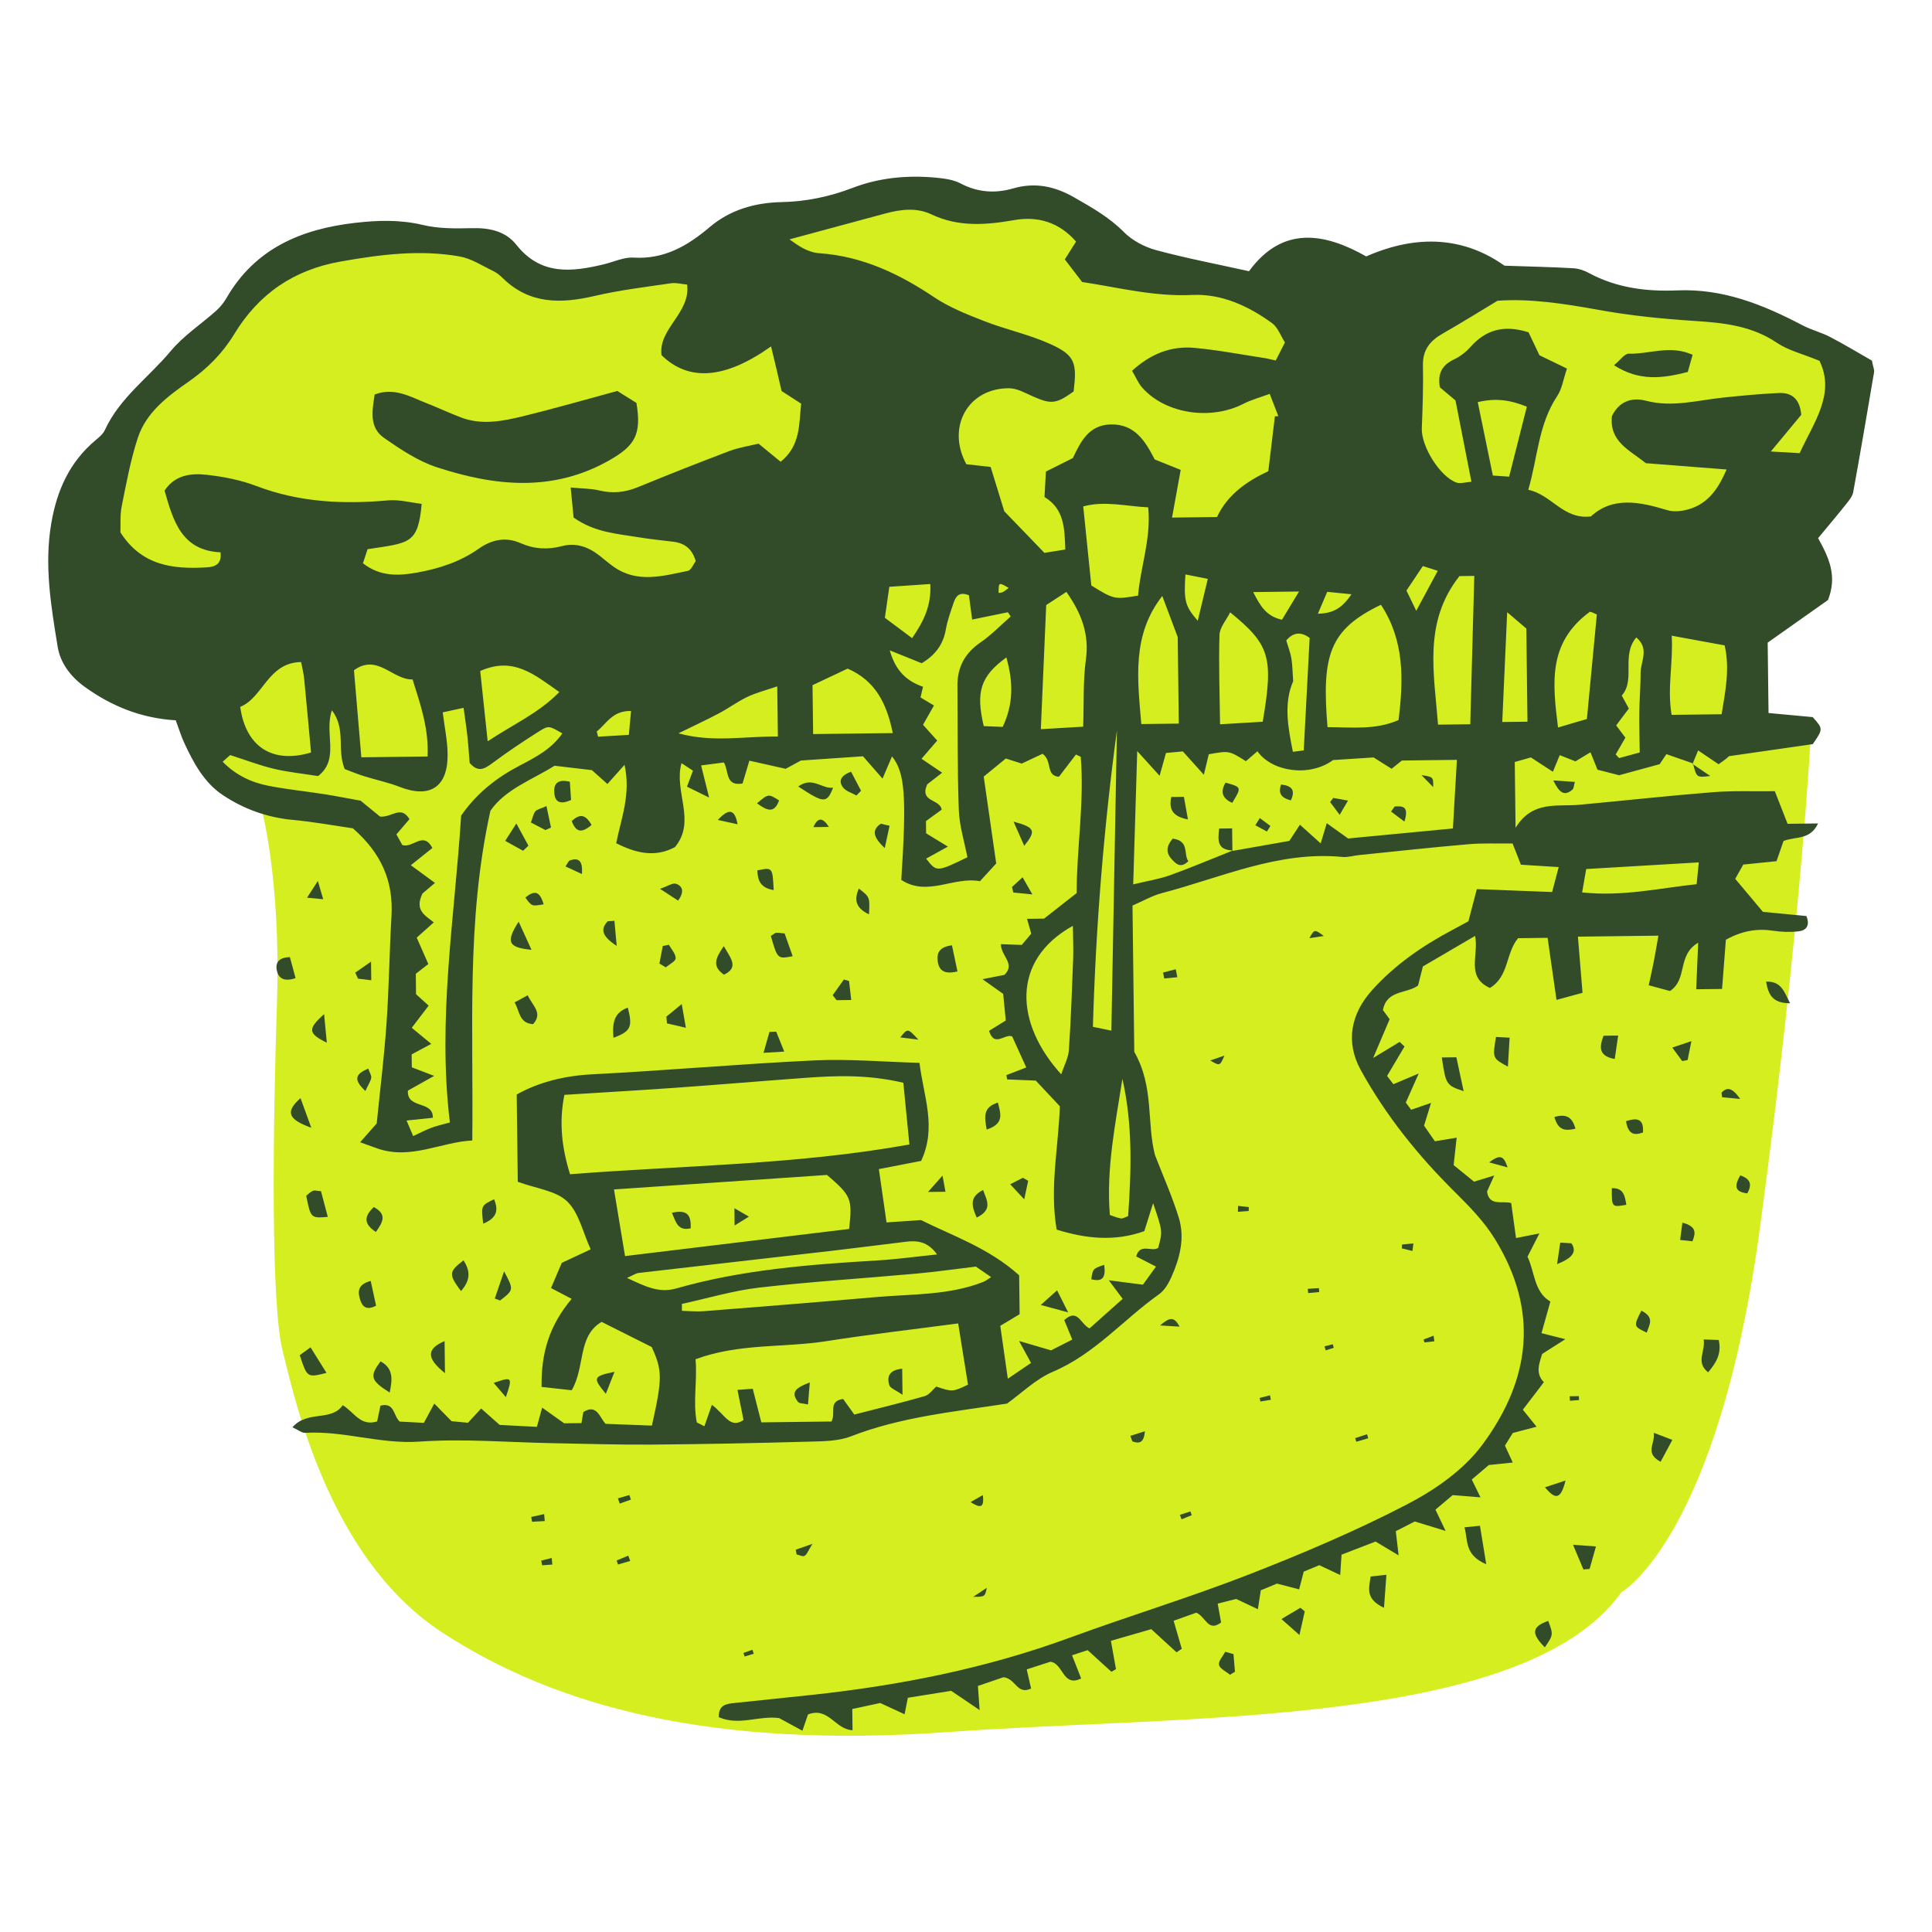 <svg version="1.1" id="svg" xmlns="http://www.w3.org/2000/svg" xmlns:xlink="http://www.w3.org/1999/xlink" x="0px" y="0px"
	 width="200px" height="200px" viewBox="0 0 200 200" enable-background="new 0 0 200 200" xml:space="preserve">
<path fill-rule="evenodd" clip-rule="evenodd" fill="#d5ee20" class="fill" d="M19.133,37.828C15.525,43.287,7.001,50.709,8.287,58.984
	c1.284,8.274,5.02,11.043,8.739,12.478c3.718,1.436,3.931,6.615,5.591,9.26c1.661,2.645,4.324,2.464,4.324,2.464
	s2.162,7.377,1.732,20.559c-0.432,13.183-0.654,31.248,0.59,36.119c1.243,4.87,4.703,21.41,16.492,29.114
	c11.791,7.702,27.983,12.094,52.539,10.313c24.557-1.78,59.515-0.431,69.559-14.472c0,0,9.999-5.599,14.343-37.781
	c4.346-32.181,5.293-51.588,5.293-51.588l-6.221-0.221l-0.569-10.209l5.571-4.509c0,0,5.389-19.463,5.063-21.827
	c-0.325-2.365-15.059-8.551-34.61-9.2c-19.552-0.65-38.477,1.506-41.923-1.857c-3.445-3.363-4.974-7.193-18.004-7.33
	c-13.031-0.138-23.033,5.314-23.033,5.314s-15.479,5.371-18.166,3.627c-2.686-1.743-12.654-5.768-20.626-3.744
	C27.001,27.516,21.895,33.647,19.133,37.828z"/>
<path class="stroke" fill="#324c2a"  fill-rule="evenodd" clip-rule="evenodd" d="M175.259,79.029c-0.869-0.304-1.738-0.607-2.754-0.96
	c-0.169,0.252-0.419,0.624-0.698,1.039c-1.364,0.373-2.766,0.754-4.197,1.144c-0.698-0.179-1.4-0.358-2.237-0.574
	c-0.204-0.502-0.435-1.069-0.729-1.801c-0.539,0.323-0.995,0.599-1.554,0.937c-0.446-0.176-0.96-0.377-1.626-0.64
	c-0.193,0.469-0.383,0.926-0.709,1.719c-0.802-0.521-1.485-0.969-2.279-1.485c-0.434,0.123-0.955,0.271-1.668,0.474
	c0.025,2.13,0.051,4.195,0.083,6.814c1.745-2.855,4.302-2.172,6.618-2.387c4.604-0.428,9.199-0.935,13.807-1.301
	c2.077-0.167,4.177-0.075,6.413-0.103c0.495,1.264,0.889,2.268,1.321,3.376c0.938-0.012,1.911-0.023,3.156-0.039
	c-0.828,1.767-2.345,1.316-3.581,1.822c-0.194,0.565-0.425,1.232-0.719,2.085c-1.082,0.111-2.187,0.222-3.444,0.35
	c-0.274,0.49-0.574,1.023-0.83,1.479c0.9,1.073,1.69,2.016,2.866,3.417c1.14,0.109,2.868,0.275,4.498,0.432
	c0.424,1.051-0.087,1.498-0.776,1.58c-0.872,0.105-1.785,0.075-2.656-0.057c-1.67-0.252-3.215,0.001-4.902,0.93
	c-0.122,1.552-0.252,3.224-0.396,5.096c-0.857,0.01-1.674,0.02-2.676,0.032c0.068-1.604,0.129-3.031,0.205-4.821
	c-2.217,1.301-1.059,3.77-2.918,5.003c-0.541-0.146-1.279-0.346-2.2-0.595c0.206-0.961,0.381-1.732,0.531-2.507
	c0.149-0.761,0.274-1.526,0.469-2.628c-2.942,0.036-5.566,0.068-8.331,0.102c0.16,1.954,0.309,3.77,0.476,5.813
	c-0.935,0.256-1.733,0.474-2.693,0.735c-0.327-2.277-0.619-4.306-0.923-6.426c-1.279,0.016-2.216,0.027-3.055,0.037
	c-1.307,1.574-0.925,3.947-2.916,5.153c-2.524-1.152-1.122-3.376-1.536-5.388c-1.878,1.1-3.656,2.141-5.403,3.162
	c-0.191,0.753-0.342,1.351-0.5,1.975c-1.186,0.87-3.248,0.437-3.635,2.542c0.159,0.218,0.378,0.512,0.695,0.943
	c-0.479,1.125-0.987,2.319-1.709,4.013c1.273-0.771,2.009-1.217,2.744-1.663c0.167,0.158,0.336,0.316,0.503,0.475
	c-0.581,0.979-1.163,1.962-1.804,3.046c0.205,0.27,0.436,0.572,0.652,0.859c0.777-0.329,1.461-0.617,2.623-1.11
	c-0.592,1.335-0.966,2.176-1.335,3.008c0.173,0.234,0.314,0.424,0.552,0.747c0.549-0.19,1.125-0.389,2.06-0.71
	c-0.279,0.907-0.473,1.533-0.725,2.354c0.313,0.454,0.718,1.035,1.124,1.618c0.722-0.119,1.332-0.221,2.25-0.371
	c-0.103,0.941-0.184,1.678-0.311,2.839c0.54,0.438,1.291,1.046,2.113,1.712c0.543-0.166,1.139-0.347,2.088-0.637
	c-0.334,0.747-0.54,1.203-0.744,1.66c0.215,1.567,1.625,0.922,2.502,1.195c0.172,1.247,0.325,2.367,0.499,3.62
	c0.878-0.173,1.457-0.289,2.419-0.479c-0.511,1-0.852,1.669-1.229,2.408c0.758,1.599,0.664,3.655,2.367,4.645
	c-0.304,1.074-0.596,2.114-0.921,3.27c0.864,0.22,1.439,0.363,2.47,0.625c-0.992,0.631-1.627,1.036-2.403,1.53
	c-0.275,0.925-0.742,1.991,0.18,2.921c-0.714,0.937-1.417,1.856-2.177,2.851c0.514,0.636,0.89,1.102,1.422,1.758
	c-0.91,0.242-1.651,0.437-2.463,0.651c-0.227,0.365-0.48,0.772-0.812,1.303c0.235,0.511,0.486,1.053,0.809,1.754
	c-0.883,0.092-1.587,0.164-2.473,0.257c-0.496,0.421-1.104,0.939-1.77,1.505c0.271,0.556,0.508,1.038,0.902,1.843
	c-1.061-0.086-1.884-0.152-2.878-0.231c-0.516,0.433-1.125,0.946-1.783,1.503c0.284,0.593,0.537,1.127,1.051,2.204
	c-1.32-0.404-2.116-0.649-3.194-0.979c-0.465,0.238-1.166,0.597-1.963,1.005c0.087,0.745,0.167,1.412,0.294,2.506
	c-0.994-0.596-1.639-0.981-2.389-1.434c-1.125,0.435-2.32,0.896-3.521,1.36c-0.045,0.685-0.084,1.275-0.137,2.108
	c-0.831-0.393-1.451-0.685-2.166-1.021c-0.463,0.19-0.983,0.407-1.61,0.667c-0.14,0.544-0.293,1.135-0.476,1.838
	c-0.778-0.203-1.463-0.383-2.296-0.6c-0.475,0.196-1.062,0.441-1.673,0.695c-0.092,0.6-0.177,1.135-0.303,1.96
	c-0.761-0.361-1.368-0.648-2.248-1.065c-0.424,0.107-1.104,0.278-1.912,0.484c0.136,0.754,0.244,1.356,0.353,1.951
	c-1.356,1.04-1.582-0.596-2.568-1.013c-0.649,0.231-1.466,0.521-2.347,0.837c0.301,1.036,0.572,1.97,0.844,2.902
	c-0.181,0.121-0.36,0.243-0.541,0.363c-0.837-0.766-1.674-1.531-2.62-2.395c-1.287,0.371-2.671,0.771-4.175,1.206
	c0.182,1.015,0.354,1.974,0.525,2.935c-0.157,0.09-0.314,0.181-0.472,0.271c-0.79-0.718-1.582-1.437-2.464-2.239
	c-0.494,0.165-0.994,0.33-1.613,0.531c0.345,0.874,0.63,1.602,0.943,2.396c-1.918,0.975-1.858-1.623-3.203-1.723
	c-0.752,0.244-1.504,0.489-2.431,0.789c0.159,0.694,0.306,1.332,0.454,1.979c-1.454,0.693-1.574-1.017-2.852-1.171
	c-0.663,0.227-1.644,0.559-2.655,0.902c0.049,0.723,0.093,1.317,0.177,2.498c-1.146-0.772-1.891-1.277-2.947-1.991
	c-1.271,0.204-2.855,0.459-4.482,0.72c-0.101,0.505-0.187,0.941-0.339,1.705c-0.914-0.423-1.671-0.771-2.519-1.163
	c-0.855,0.183-1.801,0.387-2.895,0.622c0.01,0.714,0.018,1.397,0.027,2.195c-1.797-0.066-2.488-2.456-4.608-1.634
	c-0.128,0.373-0.316,0.918-0.581,1.686c-0.911-0.493-1.671-0.904-2.415-1.309c-2.065-0.278-4.165,0.82-6.235-0.088
	c-0.051-1.283,0.774-1.382,1.595-1.47c2.661-0.283,5.323-0.553,7.984-0.837c9.131-0.979,18.079-2.745,26.733-5.922
	c6.16-2.261,12.457-4.17,18.568-6.553c5.576-2.175,11.113-4.525,16.416-7.283c2.891-1.503,5.846-3.577,7.746-6.15
	c5.004-6.767,5.881-13.885,1.261-21.342c-1.092-1.765-2.597-3.311-4.085-4.785c-3.831-3.79-7.177-7.945-9.771-12.661
	c-1.583-2.877-1.054-5.782,1.18-8.269c2.368-2.631,5.227-4.595,8.33-6.238c0.566-0.301,1.13-0.61,1.635-0.884
	c0.321-1.227,0.615-2.344,0.874-3.33c2.74,0.105,5.135,0.198,7.794,0.3c0.227-0.861,0.433-1.644,0.68-2.582
	c-1.487-0.094-2.681-0.169-3.913-0.247c-0.295-0.753-0.554-1.412-0.86-2.196c-1.505,0.02-3.044-0.054-4.565,0.075
	c-3.794,0.326-7.579,0.744-11.367,1.129c-0.565,0.058-1.139,0.245-1.691,0.19c-6.609-0.641-12.532,2.137-18.685,3.744
	c-0.997,0.261-1.919,0.803-3.039,1.286c0.064,5.226,0.127,10.396,0.185,15.145c2.076,3.658,1.268,7.343,2.141,10.679
	c0.836,2.17,1.797,4.301,2.475,6.52c0.642,2.104,0.086,4.193-0.792,6.153c-0.291,0.646-0.706,1.348-1.263,1.742
	c-3.687,2.618-6.65,6.177-10.961,8.01c-1.817,0.773-3.324,2.275-4.776,3.31c-5.62,0.858-11.026,1.396-16.157,3.388
	c-1.312,0.509-2.863,0.508-4.311,0.549c-5.429,0.15-10.859,0.263-16.292,0.307c-3.4,0.028-6.8-0.086-10.202-0.146
	c-4.624-0.081-9.27-0.488-13.863-0.164c-4.04,0.284-7.854-1.143-11.83-0.908c-0.337,0.021-0.692-0.29-1.32-0.573
	c1.556-1.796,4.032-0.562,5.211-2.291c1.194,0.734,1.832,2.22,3.559,1.684c0.104-0.499,0.227-1.083,0.342-1.634
	c1.482-0.368,1.308,1.003,1.991,1.649c0.755,0.042,1.635,0.087,2.505,0.132c0.337-0.624,0.633-1.172,1.08-1.998
	c0.686,0.7,1.162,1.188,1.787,1.826c0.439,0.044,1.075,0.104,1.699,0.163c0.439-0.478,0.842-0.913,1.363-1.479
	c0.68,0.603,1.253,1.112,1.917,1.701c1.2,0.062,2.483,0.13,3.853,0.201c0.17-0.618,0.307-1.114,0.547-1.991
	c0.879,0.625,1.554,1.107,2.278,1.624c0.509-0.006,1.065-0.012,1.792-0.021c0.069-0.407,0.129-0.774,0.192-1.146
	c1.433-0.9,1.703,0.63,2.312,1.221c1.71,0.065,3.283,0.126,4.786,0.184c1.098-4.895,1.089-5.72-0.022-8.137
	c-1.623-0.814-3.284-1.648-5.183-2.601c-2.516,1.489-1.671,4.612-3.094,7.076c-0.882-0.096-1.922-0.212-3.119-0.343
	c-0.06-3.485,0.785-6.341,3.111-9.117c-0.812-0.426-1.532-0.803-2.136-1.12c0.502-1.175,0.818-1.912,1.113-2.605
	c0.923-0.431,1.786-0.835,2.993-1.401c-0.816-1.774-1.218-3.801-2.44-4.967c-1.16-1.109-3.179-1.317-5.107-2.027
	c-0.035-2.854-0.071-5.822-0.11-9.034c2.245-1.262,4.884-1.938,7.78-2.088c7.692-0.394,15.368-1.08,23.061-1.443
	c3.537-0.168,7.096,0.151,10.854,0.256c0.423,3.489,1.809,6.655,0.17,10.149c-1.402,0.271-2.872,0.557-4.376,0.849
	c0.272,1.889,0.51,3.547,0.795,5.519c1.043-0.072,2.115-0.146,3.565-0.245c3.19,1.599,6.999,2.866,10.163,5.717
	c0.016,1.218,0.032,2.569,0.05,4.028c-0.657,0.396-1.267,0.761-2.004,1.204c0.233,1.639,0.479,3.355,0.781,5.474
	c1.019-0.691,1.708-1.161,2.403-1.632c-0.391-0.714-0.673-1.231-1.242-2.275c1.387,0.407,2.262,0.663,3.316,0.972
	c0.654-0.333,1.424-0.725,2.194-1.116c-0.334-0.816-0.59-1.441-0.828-2.021c1.399-1.256,1.646,0.382,2.613,0.865
	c1.073-0.955,2.202-1.962,3.435-3.06c-0.384-0.514-0.727-0.972-1.438-1.923c1.452,0.188,2.357,0.306,3.531,0.457
	c0.361-0.498,0.803-1.107,1.356-1.871c-0.857-0.442-1.466-0.754-2.052-1.056c0.408-1.436,1.613-0.415,2.278-0.887
	c0.466-1.72,0.466-1.72-0.526-4.625c-0.369,1.172-0.628,1.993-0.911,2.896c-3.069,1.102-6.046,0.78-9.073-0.158
	c-0.746-4.335,0.185-8.503,0.329-12.771c-0.796-0.847-1.617-1.724-2.489-2.654c-0.949-0.04-1.957-0.081-2.961-0.123
	c-0.029-0.147-0.059-0.296-0.087-0.444c0.604-0.232,1.208-0.466,2.061-0.793c-0.479-1.055-0.966-2.123-1.454-3.206
	c-0.735-0.354-1.846,1.202-2.398-0.586c0.588-0.364,1.161-0.718,1.731-1.071c-0.085-0.881-0.172-1.763-0.268-2.756
	c-0.583-0.413-1.208-0.856-2.146-1.521c1.016-0.197,1.68-0.328,2.276-0.444c1.173-1.166-0.354-1.92-0.368-3.179
	c0.703,0.026,1.353,0.049,2.156,0.078c0.271-0.322,0.631-0.744,0.988-1.167c-0.144-0.508-0.271-0.953-0.437-1.536
	c0.639-0.008,1.18-0.016,1.766-0.022c1.071-0.841,2.151-1.687,3.372-2.645c-0.002-4.66,0.809-9.366,0.422-14.107
	c-0.167-0.078-0.334-0.156-0.498-0.235c-0.578,0.757-1.157,1.513-1.758,2.3c-1.4-0.095-0.657-1.65-1.697-2.376
	c-0.612,0.287-1.364,0.641-2.158,1.016c-0.494-0.159-1.023-0.329-1.643-0.528c-0.662,0.544-1.325,1.086-2.29,1.875
	c0.407,2.842,0.843,5.868,1.294,8.988c-0.524,0.573-1.064,1.164-1.683,1.841c-2.69-0.521-5.447,1.638-8.143-0.136
	c0.556-8.607,0.393-11.107-0.962-12.785c-0.294,0.688-0.545,1.277-0.981,2.3c-0.718-0.82-1.233-1.41-2.023-2.313
	c-1.731,0.119-3.87,0.267-6.43,0.442c-0.323,0.176-1.019,0.555-1.571,0.856c-1.319-0.297-2.474-0.555-3.76-0.844
	c-0.287,0.962-0.504,1.687-0.707,2.365c-1.81,0.31-1.392-1.265-1.934-2.179c-0.768,0.1-1.509,0.196-2.354,0.309
	c0.275,1.106,0.478,1.916,0.827,3.322c-1.052-0.517-1.608-0.789-2.29-1.123c0.24-0.645,0.396-1.064,0.619-1.656
	c-0.311-0.203-0.667-0.438-1.188-0.78c-0.817,2.971,1.562,5.975-0.671,8.688c-1.973,1.064-3.933,0.698-6.086-0.401
	c0.505-2.564,1.538-5.064,0.86-8.112c-0.73,0.818-1.207,1.351-1.771,1.983c-0.613-0.548-1.133-1.013-1.604-1.434
	c-1.255-0.148-2.455-0.29-3.873-0.456c-2.263,1.434-5.096,2.418-6.634,4.663c-2.532,11.436-1.733,22.712-1.88,34.132
	c-3.222,0.15-6.363,2.031-9.82,0.824c-0.516-0.18-1.026-0.368-1.789-0.643c0.667-0.758,1.176-1.333,1.719-1.948
	c0.342-3.424,0.771-6.883,1.014-10.355c0.261-3.714,0.302-7.441,0.515-11.158c0.205-3.585-1.072-6.494-4-9.037
	c-1.884-0.271-4.038-0.67-6.211-0.871c-2.661-0.246-5.097-1.13-7.268-2.581c-1.915-1.281-3.016-3.32-3.971-5.384
	c-0.338-0.729-0.572-1.507-0.885-2.345c-3.515-0.207-6.609-1.432-9.431-3.47c-1.472-1.063-2.519-2.476-2.792-4.143
	c-0.688-4.228-1.407-8.458-0.658-12.802c0.589-3.417,1.897-6.327,4.575-8.575c0.366-0.308,0.781-0.648,0.972-1.064
	c1.534-3.346,4.555-5.455,6.825-8.183c1.325-1.588,3.136-2.768,4.699-4.166c0.417-0.373,0.787-0.833,1.068-1.318
	c2.956-5.131,7.744-7.134,13.303-7.775c2.338-0.269,4.656-0.345,7.013,0.217c1.63,0.39,3.387,0.375,5.082,0.332
	c1.816-0.046,3.486,0.305,4.61,1.726c2.52,3.182,5.719,2.821,9.066,2.012c1.023-0.248,2.062-0.751,3.065-0.689
	c3.165,0.19,5.582-1.211,7.867-3.149c2.127-1.808,4.703-2.538,7.445-2.597c2.549-0.053,4.983-0.561,7.351-1.469
	c2.787-1.069,5.683-1.334,8.625-1.061c0.874,0.081,1.817,0.204,2.574,0.604c1.773,0.932,3.58,1.044,5.43,0.509
	c2.265-0.653,4.293-0.229,6.299,0.919c1.834,1.05,3.639,2.057,5.161,3.598c0.866,0.873,2.127,1.541,3.328,1.867
	c3.116,0.845,6.298,1.448,9.626,2.188c3.488-4.767,7.851-3.955,12.136-1.533c5.33-2.341,10.153-1.989,14.312,0.96
	c2.647,0.091,4.879,0.139,7.104,0.263c0.549,0.03,1.131,0.221,1.617,0.484c2.88,1.561,5.986,1.946,9.188,1.81
	c4.706-0.2,8.87,1.475,12.924,3.605c0.925,0.487,1.97,0.742,2.896,1.227c1.552,0.812,3.051,1.722,4.307,2.437
	c0.143,0.715,0.264,0.963,0.227,1.187c-0.703,4.143-1.406,8.285-2.16,12.418c-0.082,0.445-0.431,0.868-0.73,1.244
	c-0.943,1.186-1.924,2.343-2.906,3.532c1.109,2,2.014,3.9,1.021,6.405c-1.952,1.378-4.124,2.911-6.242,4.409
	c0.028,2.334,0.056,4.644,0.089,7.286c1.634,0.15,3.023,0.279,4.569,0.423c1.094,1.219,1.094,1.219,0.011,2.799
	c-2.71,0.389-5.445,0.783-8.672,1.246c0.162-0.146-0.062,0.072-0.304,0.27c-0.24,0.191-0.496,0.363-0.776,0.565
	c-0.663-0.447-1.253-0.847-2.117-1.43c-0.223,0.542-0.403,0.977-0.582,1.411L175.259,79.029z M127.578,88.089
	c2.058-0.363,4.116-0.726,5.895-1.039c0.438-0.671,0.715-1.094,1.095-1.676c0.763,0.687,1.36,1.227,2.146,1.932
	c0.223-0.73,0.366-1.209,0.633-2.087c0.844,0.605,1.495,1.072,2.209,1.58c3.519-0.336,7.108-0.678,10.849-1.036
	c0.147-2.551,0.276-4.772,0.412-7.103c-2.018,0.024-3.743,0.046-5.694,0.07c-0.203,0.162-0.624,0.5-1.066,0.854
	c-0.771-0.485-1.439-0.906-1.865-1.174c-1.563,0.102-2.84,0.185-4.191,0.271c-2.491,1.818-6.361,1.185-7.834-0.908
	c-0.408,0.353-0.809,0.697-1.19,1.024c-1.743-1.092-1.743-1.092-3.845-0.715c-0.135,0.562-0.271,1.129-0.509,2.121
	c-0.873-0.972-1.486-1.65-2.176-2.418c-0.583,0.055-1.202,0.112-1.746,0.163c-0.205,0.736-0.369,1.318-0.659,2.358
	c-0.852-0.938-1.433-1.576-2.317-2.554c-0.146,4.876-0.28,9.307-0.416,13.798c1.498-0.363,2.702-0.546,3.826-0.952
	c2.192-0.789,4.338-1.702,6.504-2.564L127.578,88.089z M17.035,50.79c1.064-1.621,2.719-1.817,4.326-1.643
	c1.759,0.192,3.554,0.542,5.199,1.17c4.438,1.691,8.975,1.9,13.627,1.482c1.141-0.102,2.32,0.229,3.464,0.359
	c-0.37,4.201-1.276,4.026-5.601,4.696c-0.14,0.427-0.302,0.922-0.477,1.456c1.808,1.417,3.748,1.301,5.66,0.952
	c2.243-0.408,4.402-1.107,6.301-2.447c1.348-0.953,2.805-1.276,4.363-0.587c1.396,0.617,2.791,0.696,4.269,0.307
	c1.433-0.38,2.718,0.065,3.864,0.961c0.511,0.398,0.998,0.83,1.53,1.199c2.457,1.706,5.075,0.923,7.647,0.399
	c0.346-0.07,0.578-0.699,0.816-1.007c-0.374-1.292-1.169-1.865-2.328-2.007c-1.207-0.145-2.418-0.269-3.616-0.467
	c-2.22-0.366-4.519-0.494-6.7-2.036c-0.082-0.852-0.176-1.814-0.303-3.112c1.247,0.12,2.122,0.102,2.945,0.303
	c1.404,0.344,2.7,0.204,4.03-0.345c3.142-1.29,6.302-2.54,9.479-3.741c0.965-0.363,2.007-0.514,2.995-0.756
	c0.851,0.7,1.567,1.287,2.287,1.875c2.09-1.68,1.887-3.92,2.123-6.016c-0.713-0.458-1.315-0.849-2.025-1.306
	c-0.171-0.735-0.349-1.519-0.533-2.301c-0.172-0.729-0.35-1.458-0.557-2.318c-4.762,3.384-8.521,3.663-11.338,0.905
	c-0.352-2.761,3.014-4.339,2.652-7.306c-0.583-0.055-1.147-0.214-1.678-0.135c-2.635,0.39-5.295,0.704-7.884,1.308
	c-3.496,0.815-6.747,0.879-9.52-1.836c-0.288-0.281-0.614-0.558-0.972-0.729c-1.146-0.55-2.273-1.305-3.49-1.518
	c-4.123-0.729-8.204-0.206-12.314,0.521c-4.904,0.864-8.508,3.365-11.053,7.554c-1.199,1.97-2.773,3.543-4.679,4.872
	c-2.186,1.526-4.407,3.178-5.278,5.835c-0.752,2.294-1.19,4.697-1.666,7.074c-0.188,0.937-0.102,1.928-0.133,2.708
	c2.203,3.447,5.434,3.819,8.864,3.624c0.815-0.045,1.648-0.229,1.5-1.563C18.797,56.998,17.926,53.906,17.035,50.79z
	 M111.393,25.007c-1.777-2.031-3.984-2.646-6.41-2.222c-2.934,0.512-5.767,0.733-8.567-0.595c-1.531-0.726-3.171-0.521-4.77-0.09
	c-3.241,0.874-6.48,1.751-9.919,2.679c0.935,0.673,1.881,1.352,3.123,1.438c4.424,0.312,8.232,2.123,11.864,4.558
	c1.585,1.061,3.426,1.785,5.218,2.482c2.252,0.876,4.659,1.382,6.848,2.382c2.503,1.146,2.722,1.92,2.36,4.885
	c-1.801,1.298-2.323,1.343-4.19,0.522c-0.802-0.353-1.648-0.846-2.479-0.853c-4.249-0.033-6.528,4.008-4.435,7.863
	c0.737,0.083,1.516,0.17,2.515,0.283c0.476,1.546,0.945,3.072,1.411,4.586c1.349,1.396,2.691,2.787,4.155,4.307
	c0.612-0.098,1.294-0.206,2.162-0.347c-0.077-2.206-0.104-4.192-2.153-5.433c0.048-0.893,0.093-1.688,0.145-2.636
	c0.947-0.474,1.857-0.93,2.792-1.398c0.803-1.695,1.642-3.421,3.905-3.48c2.551-0.066,3.619,1.802,4.566,3.622
	c0.91,0.366,1.714,0.689,2.691,1.083c-0.309,1.705-0.588,3.238-0.896,4.936c1.642-0.02,3.082-0.038,4.656-0.057
	c1.116-2.41,3.261-3.788,5.31-4.743c0.25-2.075,0.467-3.878,0.682-5.681c0.119-0.003,0.24-0.01,0.359-0.016
	c-0.254-0.652-0.506-1.306-0.896-2.307c-1.006,0.373-1.903,0.607-2.707,1.02c-3.398,1.747-8.046,1.059-10.475-1.646
	c-0.408-0.455-0.648-1.059-1.069-1.764c1.935-1.766,4.048-2.594,6.46-2.374c2.406,0.22,4.792,0.681,7.187,1.045
	c0.382,0.058,0.757,0.161,1.229,0.262c0.324-0.638,0.608-1.194,0.951-1.869c-0.447-0.696-0.733-1.561-1.331-1.996
	c-2.449-1.783-5.244-3.063-8.262-2.919c-3.963,0.191-7.687-0.783-11.401-1.341c-0.649-0.849-1.185-1.546-1.793-2.341
	C110.61,26.246,110.98,25.659,111.393,25.007z M158.232,34.397c0.387,0.814,0.794,1.67,1.131,2.378
	c0.951,0.461,1.791,0.867,2.848,1.38c-0.375,1.096-0.508,2.098-1.013,2.852c-1.961,2.941-2.015,6.386-2.992,9.695
	c2.429,0.504,3.595,3.101,6.483,2.76c2.261-2.087,5.045-1.523,7.924-0.646c0.761,0.231,1.753,0.072,2.53-0.207
	c1.859-0.668,2.818-2.217,3.592-4.008c-2.959-0.232-5.751-0.449-8.35-0.651c-1.717-1.377-3.797-2.225-3.52-4.875
	c0.705-1.45,1.951-2.003,3.56-1.583c2.698,0.702,5.31-0.059,7.953-0.334c1.925-0.2,3.854-0.39,5.786-0.473
	c1.3-0.057,2.153,0.59,2.301,2.257c-0.881,1.062-1.876,2.262-3.149,3.796c1.283,0.074,2.119,0.125,2.983,0.176
	c1.487-3.243,3.714-6.14,2.054-9.562c-1.742-0.719-3.221-1.068-4.396-1.859c-2.627-1.777-5.527-2.077-8.559-2.271
	c-3.303-0.21-6.618-0.547-9.872-1.137c-3.602-0.653-7.179-1.202-10.507-0.949c-2.06,1.237-3.84,2.353-5.662,3.389
	c-1.301,0.739-2.088,1.676-2.056,3.282c0.046,2.172-0.03,4.35-0.117,6.523c-0.075,1.854,1.865,5.024,3.608,5.63
	c0.388,0.134,0.883-0.041,1.529-0.089c-0.576-2.947-1.118-5.708-1.648-8.417c-0.617-0.516-1.162-0.976-1.617-1.355
	c-0.257-1.463,0.25-2.316,1.451-2.886c0.618-0.295,1.217-0.741,1.671-1.253C153.735,34.202,155.573,33.564,158.232,34.397z
	 M93.513,112.086c-3.704-0.863-6.943-0.743-10.181-0.505c-4.444,0.324-8.885,0.703-13.329,1.019
	c-3.786,0.271-7.576,0.486-11.579,0.739c-0.58,2.902-0.247,5.549,0.587,8.218c11.799-0.923,23.38-0.967,35.13-3.08
	C93.917,116.193,93.715,114.147,93.513,112.086z M23.05,78.854c1.384,1.413,2.989,2.148,4.749,2.493
	c1.889,0.37,3.811,0.561,5.715,0.857c1.169,0.183,2.331,0.414,3.812,0.68c0.569,0.466,1.423,1.162,2.02,1.651
	c1.243,0.101,2.148-1.205,3.043,0.261c-0.427,0.499-0.869,1.015-1.353,1.579c0.27,0.483,0.489,0.879,0.614,1.106
	c1.126,0.338,2.17-1.479,3.109,0.303c-0.698,0.562-1.314,1.053-2.23,1.783c0.893,0.655,1.634,1.196,2.499,1.831
	c-0.596,0.505-1.129,0.956-1.288,1.092c-0.856,1.745,0.264,2.269,1.167,2.993c-0.576,0.516-1.035,0.927-1.768,1.581
	c0.365,0.83,0.75,1.707,1.202,2.731c-0.352,0.272-0.836,0.649-1.297,1.009c0.01,0.769,0.018,1.489,0.025,2.117
	c0.524,0.475,0.964,0.872,1.306,1.181c-0.655,0.858-1.188,1.557-1.75,2.295c0.781,0.647,1.303,1.077,2.018,1.665
	c-0.811,0.435-1.41,0.756-2.028,1.088c0.006,0.485,0.012,0.879,0.016,1.338c0.609,0.234,1.23,0.471,2.316,0.888
	c-1.198,0.671-1.977,1.106-2.721,1.523c-0.131,1.942,2.627,0.979,2.583,2.812c-0.88,0.092-1.718,0.181-2.72,0.286
	c0.265,0.622,0.438,1.03,0.684,1.608c0.729-0.336,1.285-0.635,1.869-0.852c0.582-0.216,1.193-0.351,1.932-0.558
	c-1.306-10.694,0.494-21.222,1.163-31.76c1.603-2.325,3.688-3.95,6.101-5.204c1.636-0.849,3.271-1.711,4.375-3.312
	c-1.357-0.774-1.401-0.843-2.393-0.22c-1.641,1.034-3.254,2.118-4.813,3.272c-0.8,0.592-1.473,1.062-2.387,0.01
	c-0.07-0.843-0.132-1.812-0.237-2.773c-0.103-0.938-0.248-1.869-0.394-2.935c-0.838,0.183-1.44,0.312-2.157,0.471
	c0.188,1.559,0.506,2.993,0.505,4.428c0,3.344-1.867,4.498-4.97,3.283c-1.197-0.468-2.474-0.725-3.704-1.113
	c-0.748-0.236-1.476-0.543-1.976-0.729c-0.848-2.033,0.17-4.12-1.33-6.079c-0.828,2.4,0.851,5.028-1.427,6.804
	c-1.539-0.244-3.077-0.398-4.567-0.75c-1.477-0.35-2.904-0.903-4.533-1.424C23.688,78.292,23.407,78.537,23.05,78.854z
	 M99.19,137.001c-4.857,0.646-9.26,1.146-13.63,1.834c-4.443,0.698-9.057,0.204-13.559,1.874c0.202,2.189-0.288,4.386,0.13,6.54
	c0.264,0.133,0.524,0.264,0.788,0.396c0.259-0.739,0.517-1.479,0.776-2.218c1.377,1.022,1.868,2.521,3.274,1.572
	c-0.201-1-0.4-1.992-0.626-3.116c0.693-0.053,1.068-0.08,1.581-0.119c0.293,1.151,0.566,2.222,0.887,3.479
	c2.445-0.03,4.902-0.06,7.256-0.088c0.51-0.861-0.389-2.121,1.215-2.332c0.363,0.504,0.764,1.062,1.156,1.61
	c2.476-0.637,4.902-1.22,7.297-1.91c0.472-0.136,0.825-0.677,1.182-0.985c1.692,0.559,1.692,0.559,3.29-0.201
	C99.898,141.415,99.573,139.384,99.19,137.001z M85.609,121.629c-7.21,0.49-14.632,0.996-22.05,1.501
	c0.366,2.212,0.728,4.395,1.144,6.9c7.732-0.937,15.488-1.876,23.199-2.808C88.248,124.09,88.131,123.795,85.609,121.629z
	 M95.395,78.547c0.852,0.576,1.418,0.958,2.137,1.444c-0.679,0.529-1.225,0.954-1.547,1.205c-0.836,1.884,1.327,1.478,1.495,2.62
	c-0.548,0.396-1.112,0.809-1.625,1.183c0.007,0.517,0.011,0.91,0.016,1.265c0.706,0.432,1.35,0.825,2.258,1.378
	c-0.95,0.522-1.595,0.876-2.257,1.241c1.091,1.403,1.091,1.403,4.273-0.141c-0.303-1.591-0.83-3.234-0.89-4.895
	c-0.156-4.282-0.108-8.57-0.141-12.857c-0.016-1.933,0.773-3.381,2.396-4.493c1.125-0.771,2.086-1.778,3.117-2.682
	c-0.097-0.146-0.194-0.289-0.291-0.435c-1.179,0.242-2.358,0.482-3.701,0.756c-0.143-1.085-0.243-1.838-0.33-2.508
	c-0.988-0.419-1.362,0.096-1.584,0.762c-0.311,0.918-0.646,1.84-0.812,2.788c-0.274,1.556-1.101,2.644-2.493,3.479
	c-0.989-0.397-1.971-0.792-3.306-1.33c0.606,2.18,1.811,3.2,3.44,3.767c-0.103,0.432-0.175,0.741-0.259,1.105
	c0.425,0.253,0.864,0.517,1.392,0.831c-0.411,0.726-0.752,1.325-1.132,1.999c0.521,0.579,0.979,1.087,1.469,1.633
	C96.496,77.27,96.043,77.794,95.395,78.547z M137.424,75.274c2.542,0.007,4.947,0.317,7.354-0.735
	c0.519-4.208,0.612-8.245-1.823-11.932C137.595,65.168,136.808,67.86,137.424,75.274z M44.262,78.312
	c0.135-2.881-0.726-5.36-1.553-7.976c-2.089,0.054-3.625-2.716-6.066-0.952c0.258,3.057,0.507,5.997,0.762,9.012
	C39.746,78.367,41.832,78.341,44.262,78.312z M70.592,134.979c0.001,0.24,0.001,0.479,0.002,0.717
	c0.755,0.017,1.515,0.099,2.262,0.039c5.975-0.471,11.947-0.948,17.919-1.468c3.702-0.32,7.477-0.168,11.028-1.57
	c0.212-0.084,0.396-0.24,0.801-0.491c-0.828-0.57-1.398-0.961-1.583-1.089c-2.368,0.284-4.282,0.559-6.205,0.731
	c-5.409,0.489-10.835,0.824-16.227,1.444C75.894,133.603,73.257,134.402,70.592,134.979z M108.303,62.634
	c-0.197,4.54-0.373,8.595-0.557,12.851c1.642-0.099,2.902-0.172,4.384-0.26c0.082-2.445-0.022-4.721,0.28-6.94
	c0.354-2.581-0.402-4.717-2.016-7.011C109.557,61.818,108.737,62.351,108.303,62.634z M112.973,60.608
	c2.339,1.448,2.407,1.46,4.841,1.048c0.232-2.947,1.364-5.854,1.049-9.137c-2.306-0.104-4.481-0.705-6.727-0.095
	C112.436,55.341,112.705,57.987,112.973,60.608z M152.201,74.973c0.142-5.22,0.278-10.257,0.417-15.355
	c-0.801,0.01-1.265,0.016-1.537,0.02c-3.765,4.771-2.626,10.024-2.216,15.378C149.957,75.001,150.891,74.989,152.201,74.973z
	 M109.858,111.217c0.313-0.954,0.738-1.718,0.792-2.508c0.213-3.153,0.326-6.313,0.443-9.469c0.041-1.085-0.018-2.174-0.031-3.398
	C104.615,99.423,105.101,105.979,109.858,111.217z M31.17,68.534c-3.447,0.055-3.925,3.684-6.303,4.641
	c0.574,4.15,3.361,5.924,7.332,4.721c-0.232-2.518-0.462-5.089-0.715-7.655C31.431,69.691,31.286,69.15,31.17,68.534z
	 M64.908,132.291c1.882,0.874,3.295,1.604,5.11,1.085c6.806-1.946,13.816-2.478,20.842-2.898c1.985-0.12,3.962-0.395,6.145-0.616
	c-0.959-1.343-2.045-1.461-3.212-1.319c-2.569,0.31-5.134,0.646-7.705,0.943c-6.66,0.768-13.322,1.518-19.982,2.29
	C65.83,131.807,65.572,131.998,64.908,132.291z M130.715,74.715c1.137-6.691,0.75-7.969-3.369-11.326
	c-0.398,0.804-1.081,1.559-1.104,2.334c-0.094,3.025,0.02,6.058,0.059,9.256C127.977,74.877,129.312,74.799,130.715,74.715z
	 M84.174,75.99c2.908-0.036,5.502-0.067,8.245-0.101c-0.632-3.127-1.83-5.437-4.671-6.675c-1.256,0.592-2.477,1.166-3.636,1.713
	C84.135,72.754,84.154,74.341,84.174,75.99z M120.319,61.699c-3.184,4.061-2.556,8.658-2.172,13.254
	c1.427-0.017,2.585-0.031,3.88-0.047c-0.037-3.083-0.072-5.968-0.11-8.957C121.403,64.578,120.844,63.094,120.319,61.699z
	 M178.223,73.939c0.384-2.412,0.869-4.675,0.311-7.129c-1.764-0.324-3.473-0.636-5.479-1.002c0.171,2.794-0.488,5.403-0.01,8.194
	C174.859,73.98,176.445,73.962,178.223,73.939z M115.049,106.691c0.194-10.478,0.385-20.78,0.574-31.083
	c-1.369,10.179-2.189,20.382-2.486,30.688C113.894,106.452,114.338,106.543,115.049,106.691z M57.902,71.641
	c-2.545-1.78-4.746-3.719-8.191-2.178c0.242,2.273,0.482,4.54,0.774,7.276C53.176,74.946,55.738,73.849,57.902,71.641z
	 M164.274,74.432c0.354-3.721,0.695-7.309,1.03-10.823c-0.367-0.153-0.507-0.246-0.656-0.267c-0.152-0.021-0.315,0.028-0.082,0.001
	c-4.371,3.217-3.838,7.418-3.281,11.965C162.477,74.957,163.375,74.694,164.274,74.432z M80.525,76.246
	c-0.022-1.772-0.04-3.262-0.064-5.193c-1.215,0.417-2.199,0.66-3.096,1.089c-1.016,0.483-1.934,1.172-2.933,1.7
	c-1.283,0.681-2.604,1.288-4.195,2.07C73.805,76.898,77.016,76.205,80.525,76.246z M175.86,89.274
	c-3.923,0.232-7.691,0.454-11.658,0.688c-0.151,0.87-0.273,1.58-0.419,2.421c4.241,0.449,8.006-0.449,11.849-0.85
	C175.711,90.744,175.768,90.198,175.86,89.274z M158.058,42.102c-1.69-0.688-3.2-0.925-5.082-0.473
	c0.539,2.613,1.05,5.102,1.564,7.6c0.648,0.044,1.033,0.071,1.685,0.114C156.836,46.93,157.437,44.555,158.058,42.102z
	 M116.191,111.685c-0.719,4.653-1.691,9.267-1.299,14.088c0.408,0.135,0.77,0.303,1.148,0.36c0.2,0.029,0.429-0.13,0.745-0.24
	C117.114,121.137,117.266,116.41,116.191,111.685z M158.123,74.71c-0.041-3.37-0.077-6.349-0.117-9.644
	c-0.389-0.329-1.003-0.855-1.983-1.689c-0.184,4.083-0.342,7.604-0.511,11.364C156.517,74.729,157.16,74.722,158.123,74.71z
	 M133.869,70.513c-1.007,2.339-0.532,4.788-0.03,7.314c0.333-0.044,0.628-0.082,1.124-0.146c0.206-3.911,0.408-7.751,0.611-11.646
	c-0.902-0.668-1.709-0.585-2.422,0.268c0.201,0.677,0.429,1.246,0.529,1.838C133.796,68.821,133.797,69.519,133.869,70.513z
	 M169.745,77.896c-0.02-1.598-0.062-2.885-0.044-4.173c0.021-1.369,0.133-2.737,0.138-4.107c0.006-1.166,0.933-2.456-0.448-3.628
	c-1.596,1.873-0.051,4.362-1.506,6.015c0.285,0.521,0.509,0.935,0.732,1.344c-0.457,0.61-0.876,1.165-1.311,1.745
	c0.392,0.521,0.709,0.943,0.953,1.271c-0.383,0.667-0.692,1.203-1.003,1.74c0.117,0.125,0.234,0.251,0.351,0.375
	C168.262,78.299,168.915,78.121,169.745,77.896z M94.42,66.059c1.183-1.708,2.011-3.358,1.883-5.602
	c-1.447,0.098-2.774,0.188-4.24,0.288c-0.164,1.139-0.31,2.145-0.463,3.208C92.574,64.682,93.456,65.34,94.42,66.059z
	 M104.179,68.059c-2.673,1.936-3.183,3.563-2.341,7.109c0.635,0.025,1.319,0.054,1.959,0.079
	C104.924,72.862,104.896,70.604,104.179,68.059z M134.475,61.233c-1.774,0.021-3.161,0.039-4.747,0.059
	c0.693,1.326,1.287,2.499,2.983,2.86C133.258,63.248,133.777,62.391,134.475,61.233z M122.714,59.465
	c-0.176,2.748-0.04,3.271,1.275,4.799c0.366-1.522,0.688-2.868,1.043-4.34C124.084,59.735,123.477,59.616,122.714,59.465z
	 M146.609,63.23c0.884-1.644,1.508-2.804,2.228-4.141c-0.705-0.223-1.115-0.353-1.546-0.49c-0.62,0.926-1.147,1.714-1.695,2.534
	C145.87,61.703,146.108,62.195,146.609,63.23z M61.777,75.721c0.046,0.18,0.09,0.36,0.135,0.541
	c0.999-0.059,1.998-0.119,3.186-0.188c0.08-0.884,0.148-1.618,0.228-2.472C63.402,73.549,62.783,74.926,61.777,75.721z
	 M136.428,63.532c1.721-0.034,2.568-0.698,3.475-2.013c-1.012-0.102-1.737-0.175-2.51-0.253
	C137.061,62.044,136.819,62.611,136.428,63.532z M104.412,60.859c-1.032-0.603-1.032-0.603-1.038,0.522
	c0.155-0.03,0.328-0.026,0.46-0.1C104.036,61.171,104.213,61.01,104.412,60.859z"/>
<path class="stroke" fill="#324c2a"  fill-rule="evenodd" clip-rule="evenodd" d="M153.855,161.93c-2.271-0.97-1.88-2.448-2.248-3.823
	c0.578-0.059,0.946-0.095,1.598-0.161C153.403,159.162,153.587,160.29,153.855,161.93z"/>
<path class="stroke" fill="#324c2a"  fill-rule="evenodd" clip-rule="evenodd" d="M150.764,109.45c0.249,1.164,0.492,2.301,0.752,3.507
	c-1.799-0.602-1.844-0.669-2.261-3.489C149.709,109.462,150.147,109.457,150.764,109.45z"/>
<path class="stroke" fill="#324c2a"  fill-rule="evenodd" clip-rule="evenodd" d="M143.271,166.439c-1.981-0.932-1.539-2.039-1.386-3.24
	c0.493-0.055,0.921-0.102,1.635-0.18C143.438,164.159,143.367,165.104,143.271,166.439z"/>
<path class="stroke" fill="#324c2a"  fill-rule="evenodd" clip-rule="evenodd" d="M33.801,142.123c-2.001,0.498-2.001,0.498-2.771-1.835
	c0.276-0.201,0.584-0.425,1.116-0.814C32.691,140.35,33.176,141.125,33.801,142.123z"/>
<path class="stroke" fill="#324c2a"  fill-rule="evenodd" clip-rule="evenodd" d="M33.229,123.31c0.267,1.007,0.481,1.823,0.703,2.662
	c-1.761,0.142-1.761,0.142-2.233-2.184c0.203-0.16,0.422-0.397,0.691-0.516C32.572,123.194,32.83,123.283,33.229,123.31z"/>
<path class="stroke" fill="#324c2a"  fill-rule="evenodd" clip-rule="evenodd" d="M40.34,144.156c-1.996-1.264-2.095-1.668-0.948-3.23
	C40.713,141.643,40.641,142.759,40.34,144.156z"/>
<path class="stroke" fill="#324c2a"  fill-rule="evenodd" clip-rule="evenodd" d="M46.063,142.145c-1.933-1.531-1.927-2.518-0.04-3.314
	C46.036,139.924,46.049,140.936,46.063,142.145z"/>
<path class="stroke" fill="#324c2a"  fill-rule="evenodd" clip-rule="evenodd" d="M176.364,138.661c0.72,0.025,1.094,0.04,1.558,0.056
	c0.317,1.408-0.261,2.356-1.096,3.344C175.498,141.012,176.562,139.934,176.364,138.661z"/>
<path class="stroke" fill="#324c2a"  fill-rule="evenodd" clip-rule="evenodd" d="M63.507,107.433c-0.14-1.543,0.056-2.61,1.484-3.124
	C65.504,106.312,65.312,106.755,63.507,107.433z"/>
<path class="stroke" fill="#324c2a"  fill-rule="evenodd" clip-rule="evenodd" d="M99.117,100.566c-1.236,0.291-1.878,0.001-2.035-0.99
	c-0.137-0.884,0.12-1.557,1.465-1.717C98.735,98.753,98.926,99.655,99.117,100.566z"/>
<path class="stroke" fill="#324c2a"  fill-rule="evenodd" clip-rule="evenodd" d="M47.721,133.651c-1.294-1.723-1.262-2.019,0.258-3.177
	C48.678,131.535,48.743,132.498,47.721,133.651z"/>
<path class="stroke" fill="#324c2a"  fill-rule="evenodd" clip-rule="evenodd" d="M54.626,103.03c0.529,1.129,1.593,1.826,0.558,2.992
	c-1.48-0.111-1.365-1.342-1.916-2.251C53.742,103.513,54.064,103.335,54.626,103.03z"/>
<path class="stroke" fill="#324c2a"  fill-rule="evenodd" clip-rule="evenodd" d="M159.92,170.532c-1.457-1.466-1.328-2.143,0.35-2.738
	C160.804,169.23,160.804,169.23,159.92,170.532z"/>
<path class="stroke" fill="#324c2a"  fill-rule="evenodd" clip-rule="evenodd" d="M82.629,81.417c1.503-1.077,2.438,0.279,3.612,0.121
	C85.593,83.189,85.313,83.175,82.629,81.417z"/>
<path class="stroke" fill="#324c2a"  fill-rule="evenodd" clip-rule="evenodd" d="M38.375,132.602c0.197,0.901,0.382,1.752,0.558,2.562
	c-1.009,0.539-1.44,0.059-1.64-0.586C37.052,133.808,36.937,132.979,38.375,132.602z"/>
<path class="stroke" fill="#324c2a"  fill-rule="evenodd" clip-rule="evenodd" d="M53.691,95.413c0.548,1.199,0.909,1.991,1.329,2.91
	C52.637,98.089,52.312,97.552,53.691,95.413z"/>
<path class="stroke" fill="#324c2a"  fill-rule="evenodd" clip-rule="evenodd" d="M79.797,96.892c0.282-0.176,0.408-0.311,0.544-0.327
	c0.228-0.023,0.464,0.028,0.882,0.065c0.264,0.746,0.544,1.535,0.834,2.356C80.49,99.284,80.49,99.284,79.797,96.892z"/>
<path class="stroke" fill="#324c2a"  fill-rule="evenodd" clip-rule="evenodd" d="M154.867,107.348c0.486,0.025,0.858,0.045,1.41,0.073
	c-0.064,1.071-0.119,1.991-0.18,2.998C154.496,109.546,154.496,109.546,154.867,107.348z"/>
<path class="stroke" fill="#324c2a"  fill-rule="evenodd" clip-rule="evenodd" d="M38.91,127.531c-1.24-0.813-1.265-1.579-0.217-2.578
	C40.104,125.709,39.63,126.524,38.91,127.531z"/>
<path class="stroke" fill="#324c2a"  fill-rule="evenodd" clip-rule="evenodd" d="M32.226,116.746c-2.448-0.88-2.699-1.665-1.118-3.07
	C31.453,114.627,31.759,115.469,32.226,116.746z"/>
<path class="stroke" fill="#324c2a"  fill-rule="evenodd" clip-rule="evenodd" d="M173.12,149.059c-0.457,0.852-0.813,1.515-1.213,2.262
	c-1.698-0.909-0.547-1.835-0.706-2.996C172.045,148.648,172.498,148.82,173.12,149.059z"/>
<path class="stroke" fill="#324c2a"  fill-rule="evenodd" clip-rule="evenodd" d="M163.916,162.47c-0.304-0.725-0.609-1.448-1.075-2.552
	c0.943,0.067,1.487,0.105,2.373,0.169c-0.276,0.975-0.469,1.651-0.659,2.326C164.342,162.433,164.129,162.45,163.916,162.47z"/>
<path class="stroke" fill="#324c2a"  fill-rule="evenodd" clip-rule="evenodd" d="M50.02,126.673c-0.218-1.882-0.218-1.882,1.129-2.528
	C51.604,125.261,51.478,126.075,50.02,126.673z"/>
<path class="stroke" fill="#324c2a"  fill-rule="evenodd" clip-rule="evenodd" d="M51.219,134.423c0.284-0.83,0.568-1.661,0.964-2.817
	c1.013,1.912,1.011,1.92-0.413,3.021C51.585,134.559,51.403,134.49,51.219,134.423z"/>
<path class="stroke" fill="#324c2a"  fill-rule="evenodd" clip-rule="evenodd" d="M30.009,99.084c0.19,0.701,0.378,1.396,0.589,2.177
	c-1.074,0.343-1.756,0.13-1.944-0.83C28.487,99.599,28.927,99.103,30.009,99.084z"/>
<path class="stroke" fill="#324c2a"  fill-rule="evenodd" clip-rule="evenodd" d="M134.518,169.254c-0.8-0.709-1.176-1.042-1.866-1.651
	c0.823-0.487,1.396-0.828,1.966-1.169c0.149,0.125,0.3,0.251,0.45,0.376C134.923,167.448,134.779,168.086,134.518,169.254z"/>
<path class="stroke" fill="#324c2a"  fill-rule="evenodd" clip-rule="evenodd" d="M56.46,85.927c-0.468-0.244-0.938-0.487-1.503-0.783
	c0.174-0.461,0.24-0.864,0.46-1.148c0.165-0.211,0.53-0.267,1.153-0.548c0.181,0.861,0.326,1.54,0.471,2.221
	C56.847,85.754,56.654,85.84,56.46,85.927z"/>
<path class="stroke" fill="#324c2a"  fill-rule="evenodd" clip-rule="evenodd" d="M58.99,80.925c0.041,0.616,0.085,1.27,0.126,1.893
	c-0.993,0.442-1.618,0.317-1.728-0.647C57.283,81.226,57.629,80.592,58.99,80.925z"/>
<path class="stroke" fill="#324c2a"  fill-rule="evenodd" clip-rule="evenodd" d="M80.352,106.797c0.245,0.606,0.49,1.212,0.835,2.065
	c-0.815,0.048-1.315,0.077-2.147,0.126c0.254-0.897,0.434-1.529,0.613-2.164C79.885,106.816,80.119,106.807,80.352,106.797z"/>
<path class="stroke" fill="#324c2a"  fill-rule="evenodd" clip-rule="evenodd" d="M167.156,109.625c-1.666-0.3-1.607-1.204-1.164-2.405
	c0.429-0.006,0.867-0.012,1.521-0.02C167.385,108.065,167.277,108.797,167.156,109.625z"/>
<path class="stroke" fill="#324c2a"  fill-rule="evenodd" clip-rule="evenodd" d="M102.141,116.931c-0.239-1.346-0.386-2.312,1.161-2.79
	C103.594,115.313,103.985,116.324,102.141,116.931z"/>
<path class="stroke" fill="#324c2a"  fill-rule="evenodd" clip-rule="evenodd" d="M185.312,103.863c-1.828-0.016-2.248-0.884-2.486-2.245
	C184.41,101.564,184.688,102.651,185.312,103.863z"/>
<path class="stroke" fill="#324c2a"  fill-rule="evenodd" clip-rule="evenodd" d="M101.109,126.041c-0.564-1.267-0.736-2.146,0.658-2.857
	C102.166,124.292,102.791,125.22,101.109,126.041z"/>
<path class="stroke" fill="#324c2a"  fill-rule="evenodd" clip-rule="evenodd" d="M88.103,79.891c0.331,0.628,0.681,1.297,1.033,1.965
	c-0.161,0.166-0.322,0.33-0.481,0.495c-0.47-0.268-1.073-0.433-1.378-0.828C86.81,80.92,86.95,80.3,88.103,79.891z"/>
<path class="stroke" fill="#324c2a"  fill-rule="evenodd" clip-rule="evenodd" d="M54.146,88.07c-0.561-0.31-1.117-0.618-1.85-1.024
	c0.381-0.593,0.639-0.994,1.156-1.799c0.539,0.99,0.896,1.645,1.251,2.298C54.519,87.721,54.331,87.896,54.146,88.07z"/>
<path class="stroke" fill="#324c2a"  fill-rule="evenodd" clip-rule="evenodd" d="M104.926,85.058c2.234,0.598,2.355,0.943,1.102,2.5
	C105.683,86.773,105.404,86.139,104.926,85.058z"/>
<path class="stroke" fill="#324c2a"  fill-rule="evenodd" clip-rule="evenodd" d="M80.091,92.141c-1.392-0.228-1.659-1.024-1.689-2.035
	C79.975,89.773,79.975,89.773,80.091,92.141z"/>
<path class="stroke" fill="#324c2a"  fill-rule="evenodd" clip-rule="evenodd" d="M74.924,97.945c0.811,1.377,1.541,2.205,0.021,2.955
	C73.736,100.043,74.005,99.273,74.924,97.945z"/>
<path class="stroke" fill="#324c2a"  fill-rule="evenodd" clip-rule="evenodd" d="M86.204,103.021c0.382-0.539,0.767-1.08,1.149-1.62
	c0.18,0.05,0.36,0.1,0.539,0.149c0.072,0.613,0.143,1.229,0.229,1.969c-0.678,0.009-1.1,0.014-1.521,0.02
	C86.469,103.366,86.336,103.194,86.204,103.021z"/>
<path class="stroke" fill="#324c2a"  fill-rule="evenodd" clip-rule="evenodd" d="M127.688,171.229c0.051,0.608,0.103,1.219,0.155,1.826
	c-0.169,0.105-0.34,0.211-0.511,0.316c-0.403-0.336-1.045-0.615-1.138-1.021c-0.09-0.384,0.4-0.901,0.637-1.358
	C127.117,171.07,127.402,171.149,127.688,171.229z"/>
<path class="stroke" fill="#324c2a"  fill-rule="evenodd" clip-rule="evenodd" d="M33.551,104.983c0.116,1.224,0.189,2.005,0.281,2.957
	C31.899,106.987,31.812,106.529,33.551,104.983z"/>
<path class="stroke" fill="#324c2a"  fill-rule="evenodd" clip-rule="evenodd" d="M166.857,123c1.248-0.042,1.349,0.838,1.5,1.719
	C166.846,124.987,166.846,124.987,166.857,123z"/>
<path class="stroke" fill="#324c2a"  fill-rule="evenodd" clip-rule="evenodd" d="M161.187,130.863c0.139-0.944,0.227-1.537,0.329-2.229
	c0.519,0.033,0.891,0.056,1.157,0.072C163.25,129.569,162.834,130.204,161.187,130.863z"/>
<path class="stroke" fill="#324c2a"  fill-rule="evenodd" clip-rule="evenodd" d="M89.957,94.656c-1.434-0.707-1.525-1.504-1.058-2.676
	C90.049,92.862,90.049,92.862,89.957,94.656z"/>
<path class="stroke" fill="#324c2a"  fill-rule="evenodd" clip-rule="evenodd" d="M68.261,99.742c0.117-0.605,0.234-1.21,0.351-1.817
	c0.211-0.041,0.421-0.08,0.632-0.122c0.255,0.469,0.712,0.94,0.7,1.4c-0.01,0.322-0.662,0.627-1.025,0.939
	C68.699,100.01,68.479,99.876,68.261,99.742z"/>
<path class="stroke" fill="#324c2a"  fill-rule="evenodd" clip-rule="evenodd" d="M52.368,144.631c-0.396-0.46-0.79-0.922-1.262-1.471
	C53.038,142.493,53.076,142.527,52.368,144.631z"/>
<path class="stroke" fill="#324c2a"  fill-rule="evenodd" clip-rule="evenodd" d="M63.613,142.007c-0.386,0.979-0.606,1.544-0.898,2.281
	C61.341,142.611,61.38,142.484,63.613,142.007z"/>
<path class="stroke" fill="#324c2a"  fill-rule="evenodd" clip-rule="evenodd" d="M68.981,105.246c0.444-0.365,0.891-0.73,1.592-1.307
	c0.154,0.885,0.255,1.453,0.429,2.455c-0.844-0.195-1.4-0.323-1.956-0.451C69.025,105.711,69.002,105.479,68.981,105.246z"/>
<path class="stroke" fill="#324c2a"  fill-rule="evenodd" clip-rule="evenodd" d="M169.914,135.682c1.411,0.699,0.818,1.461,0.553,2.273
	C169.096,137.298,169.096,137.298,169.914,135.682z"/>
<path class="stroke" fill="#324c2a"  fill-rule="evenodd" clip-rule="evenodd" d="M174.14,109.843c-0.292-0.399-0.584-0.797-1.026-1.401
	c0.702-0.236,1.172-0.393,1.98-0.664c-0.172,0.859-0.282,1.406-0.393,1.954C174.515,109.768,174.326,109.805,174.14,109.843z"/>
<path class="stroke" fill="#324c2a"  fill-rule="evenodd" clip-rule="evenodd" d="M54.383,92.914c1.088-0.904,1.545-0.475,1.896,0.7
	C55.051,93.83,55.051,93.83,54.383,92.914z"/>
<path class="stroke" fill="#324c2a"  fill-rule="evenodd" clip-rule="evenodd" d="M78.363,83.157c1.184-0.996,1.184-0.996,2.286-0.293
	C80.159,84.201,79.463,83.969,78.363,83.157z"/>
<path class="stroke" fill="#324c2a"  fill-rule="evenodd" clip-rule="evenodd" d="M104.76,91.821c0.315-0.287,0.63-0.576,1.099-1.005
	c0.322,0.564,0.556,0.973,1.012,1.771c-0.933-0.089-1.452-0.139-1.971-0.189C104.854,92.207,104.807,92.015,104.76,91.821z"/>
<path class="stroke" fill="#324c2a"  fill-rule="evenodd" clip-rule="evenodd" d="M92.087,85.485c-0.143,0.658-0.284,1.315-0.497,2.304
	c-1.329-1.233-1.276-1.928-0.405-2.521C91.484,85.34,91.785,85.412,92.087,85.485z"/>
<path class="stroke" fill="#324c2a"  fill-rule="evenodd" clip-rule="evenodd" d="M63.841,97.921c-1.698-1.109-1.607-1.821-0.935-2.549
	c0.234-0.017,0.466-0.032,0.699-0.049C63.67,96.026,63.733,96.729,63.841,97.921z"/>
<path class="stroke" fill="#324c2a"  fill-rule="evenodd" clip-rule="evenodd" d="M37.822,112.936c-1.322-1.231-0.963-1.775,0.295-2.318
	c0.145,0.413,0.354,0.706,0.312,0.957C38.369,111.939,38.129,112.276,37.822,112.936z"/>
<path class="stroke" fill="#324c2a"  fill-rule="evenodd" clip-rule="evenodd" d="M107.74,135.091c0.846-0.76,1.173-1.052,1.689-1.516
	c0.35,0.696,0.605,1.206,1.146,2.283C109.447,135.553,108.869,135.396,107.74,135.091z"/>
<path class="stroke" fill="#324c2a"  fill-rule="evenodd" clip-rule="evenodd" d="M74.311,84.882c1.187-1.28,1.761-1.082,2.042,0.449
	C75.763,85.201,75.172,85.071,74.311,84.882z"/>
<path class="stroke" fill="#324c2a"  fill-rule="evenodd" clip-rule="evenodd" d="M61.241,85.399c-1.08,0.915-1.626,0.718-2.056-0.4
	C60.031,84.208,60.603,84.295,61.241,85.399z"/>
<path class="stroke" fill="#324c2a"  fill-rule="evenodd" clip-rule="evenodd" d="M174.162,126.568c1.425,0.378,1.415,1.007,1.038,1.928
	c-0.421-0.045-0.772-0.083-1.276-0.138C174.006,127.745,174.071,127.26,174.162,126.568z"/>
<path class="stroke" fill="#324c2a"  fill-rule="evenodd" clip-rule="evenodd" d="M70.193,93.231c-0.591-0.386-1.021-0.667-1.868-1.221
	c0.819-0.278,1.325-0.643,1.661-0.522C70.684,91.736,70.859,92.331,70.193,93.231z"/>
<path class="stroke" fill="#324c2a"  fill-rule="evenodd" clip-rule="evenodd" d="M106.436,122.236c-0.108,0.506-0.215,1.014-0.408,1.918
	c-0.647-0.696-0.979-1.054-1.453-1.561c0.57-0.289,0.943-0.479,1.318-0.669C106.072,122.029,106.254,122.132,106.436,122.236z"/>
<path class="stroke" fill="#324c2a"  fill-rule="evenodd" clip-rule="evenodd" d="M36.774,100.687c0.444-0.309,0.888-0.617,1.636-1.139
	c0.01,0.91,0.016,1.333,0.023,1.928c-0.539-0.064-0.955-0.115-1.373-0.166C36.965,101.103,36.869,100.894,36.774,100.687z"/>
<path class="stroke" fill="#324c2a"  fill-rule="evenodd" clip-rule="evenodd" d="M168.324,116.066c1.264-0.419,1.847-0.18,1.755,1.171
	C169.114,117.582,168.541,117.382,168.324,116.066z"/>
<path class="stroke" fill="#324c2a"  fill-rule="evenodd" clip-rule="evenodd" d="M160.912,115.63c1.348-0.387,1.863,0.119,2.182,1.211
	C162.057,117.087,161.299,117.053,160.912,115.63z"/>
<path class="stroke" fill="#324c2a"  fill-rule="evenodd" clip-rule="evenodd" d="M60.24,90.484c-0.703-0.328-1.164-0.542-1.703-0.794
	c0.216-0.296,0.308-0.575,0.474-0.63C59.899,88.771,60.346,89.083,60.24,90.484z"/>
<path class="stroke" fill="#324c2a"  fill-rule="evenodd" clip-rule="evenodd" d="M162.063,153.264c-0.499,2.028-1.072,1.969-2.128,0.7
	C160.607,153.742,161.095,153.583,162.063,153.264z"/>
<path class="stroke" fill="#324c2a"  fill-rule="evenodd" clip-rule="evenodd" d="M114.306,130.933c0.188,1.359-0.193,1.788-1.338,1.494
	C113.133,131.334,113.133,131.334,114.306,130.933z"/>
<path class="stroke" fill="#324c2a"  fill-rule="evenodd" clip-rule="evenodd" d="M160.795,80.791c0.986,0.068,1.563,0.106,2.236,0.152
	c-0.112,0.384-0.106,0.674-0.247,0.793C161.94,82.461,161.423,82.082,160.795,80.791z"/>
<path class="stroke" fill="#324c2a"  fill-rule="evenodd" clip-rule="evenodd" d="M180.881,123.536c-1.374-0.162-1.324-0.814-0.729-1.865
	C181.227,122.051,181.389,122.615,180.881,123.536z"/>
<path class="stroke" fill="#324c2a"  fill-rule="evenodd" clip-rule="evenodd" d="M33.458,93.088c-0.622-0.06-0.98-0.093-1.673-0.158
	c0.396-0.615,0.629-0.976,1.118-1.735C33.16,92.071,33.284,92.493,33.458,93.088z"/>
<path class="stroke" fill="#324c2a"  fill-rule="evenodd" clip-rule="evenodd" d="M97.567,121.699c0.169,0.913,0.225,1.212,0.31,1.671
	c-0.519,0.007-0.938,0.012-1.808,0.021C96.638,122.75,96.933,122.417,97.567,121.699z"/>
<path class="stroke" fill="#324c2a"  fill-rule="evenodd" clip-rule="evenodd" d="M117.014,148.639c0.439-0.139,0.882-0.279,1.506-0.476
	c-0.113,1.301-0.656,1.274-1.301,1.048C117.149,149.021,117.082,148.828,117.014,148.639z"/>
<path class="stroke" fill="#324c2a"  fill-rule="evenodd" clip-rule="evenodd" d="M85.808,85.604c-0.477,0.006-0.953,0.012-1.609,0.02
	C84.683,84.541,85.193,84.648,85.808,85.604z"/>
<path class="stroke" fill="#324c2a"  fill-rule="evenodd" clip-rule="evenodd" d="M154.16,120.329c1.311-1.013,1.549-0.457,1.911,0.522
	C155.391,120.665,154.957,120.547,154.16,120.329z"/>
<path class="stroke" fill="#324c2a"  fill-rule="evenodd" clip-rule="evenodd" d="M180.145,113.759c-0.935-0.086-1.43-0.13-1.872-0.172
	c-0.033-0.353-0.077-0.465-0.043-0.501C178.774,112.54,179.283,112.539,180.145,113.759z"/>
<path class="stroke" fill="#324c2a"  fill-rule="evenodd" clip-rule="evenodd" d="M146.214,129.5c-0.38-0.092-0.737-0.181-1.097-0.269
	c0.008-0.132,0.016-0.264,0.023-0.396c0.377-0.036,0.752-0.076,1.176-0.12C146.274,129.032,146.257,129.168,146.214,129.5z"/>
<path class="stroke" fill="#324c2a"  fill-rule="evenodd" clip-rule="evenodd" d="M175.209,79.086c0.561,0.381,1.121,0.762,1.836,1.244
	c-1.415,0.172-1.415,0.172-1.786-1.297C175.259,79.029,175.209,79.086,175.209,79.086z"/>
<path class="stroke" fill="#324c2a"  fill-rule="evenodd" clip-rule="evenodd" d="M122.109,137.332c-0.672-0.041-1.14-0.069-2.021-0.12
	C121.026,136.419,121.51,136.196,122.109,137.332z"/>
<path class="stroke" fill="#324c2a"  fill-rule="evenodd" clip-rule="evenodd" d="M125.283,109.781c0.521-0.182,0.906-0.315,1.47-0.51
	C126.282,110.36,126.282,110.36,125.283,109.781z"/>
<path class="stroke" fill="#324c2a"  fill-rule="evenodd" clip-rule="evenodd" d="M95.069,107.625c-0.943-0.115-1.359-0.167-1.872-0.231
	C93.965,106.428,93.965,106.428,95.069,107.625z"/>
<path class="stroke" fill="#324c2a"  fill-rule="evenodd" clip-rule="evenodd" d="M121.879,101.16c-0.453,0.044-0.906,0.086-1.36,0.13
	c-0.039-0.205-0.078-0.409-0.118-0.611c0.437-0.114,0.873-0.229,1.31-0.344C121.767,100.611,121.822,100.886,121.879,101.16z"/>
<path class="stroke" fill="#324c2a"  fill-rule="evenodd" clip-rule="evenodd" d="M100.746,165.305c0.598-0.399,0.928-0.618,1.41-0.938
	C101.959,165.298,101.959,165.298,100.746,165.305z"/>
<path class="stroke" fill="#324c2a"  fill-rule="evenodd" clip-rule="evenodd" d="M82.377,160.424c0.396-0.14,0.793-0.278,1.729-0.606
	c-0.467,0.741-0.578,1.113-0.82,1.243c-0.189,0.104-0.541-0.089-0.823-0.149C82.434,160.749,82.406,160.586,82.377,160.424z"/>
<path class="stroke" fill="#324c2a"  fill-rule="evenodd" clip-rule="evenodd" d="M56.393,157.459c-0.437,0.023-0.875,0.049-1.312,0.074
	c-0.029-0.168-0.058-0.336-0.086-0.5c0.444-0.099,0.891-0.195,1.334-0.294C56.351,156.979,56.371,157.218,56.393,157.459z"/>
<path class="stroke" fill="#324c2a"  fill-rule="evenodd" clip-rule="evenodd" d="M101.739,154.768c0.183,1.377-0.29,1.353-1.263,0.729
	C101.023,155.18,101.38,154.974,101.739,154.768z"/>
<path class="stroke" fill="#324c2a"  fill-rule="evenodd" clip-rule="evenodd" d="M137.039,96.892c-0.598,0.092-0.985,0.151-1.496,0.23
	C136.068,96.179,136.068,96.179,137.039,96.892z"/>
<path class="stroke" fill="#324c2a"  fill-rule="evenodd" clip-rule="evenodd" d="M65.311,155.239c-0.385,0.137-0.771,0.276-1.156,0.412
	c-0.062-0.18-0.126-0.359-0.188-0.54c0.395-0.115,0.789-0.231,1.182-0.349C65.202,154.922,65.257,155.08,65.311,155.239z"/>
<path class="stroke" fill="#324c2a"  fill-rule="evenodd" clip-rule="evenodd" d="M128.167,124.831c0.37,0.042,0.739,0.087,1.11,0.131
	c-0.006,0.133-0.011,0.267-0.016,0.401c-0.371,0.026-0.742,0.054-1.113,0.083C128.154,125.241,128.16,125.035,128.167,124.831z"/>
<path class="stroke" fill="#324c2a"  fill-rule="evenodd" clip-rule="evenodd" d="M123.371,156.849c-0.35,0.143-0.7,0.285-1.052,0.429
	c-0.06-0.154-0.119-0.309-0.18-0.463c0.364-0.118,0.726-0.236,1.091-0.354C123.277,156.589,123.323,156.719,123.371,156.849z"/>
<path class="stroke" fill="#324c2a"  fill-rule="evenodd" clip-rule="evenodd" d="M140.288,148.877c0.409-0.135,0.817-0.27,1.227-0.404
	c0.042,0.138,0.085,0.275,0.126,0.414c-0.412,0.12-0.824,0.241-1.234,0.361C140.367,149.126,140.327,149.001,140.288,148.877z"/>
<path class="stroke" fill="#324c2a"  fill-rule="evenodd" clip-rule="evenodd" d="M63.83,161.54c0.403-0.167,0.806-0.333,1.209-0.498
	c0.066,0.182,0.134,0.363,0.201,0.544c-0.42,0.124-0.842,0.249-1.264,0.372C63.928,161.818,63.88,161.679,63.83,161.54z"/>
<path class="stroke" fill="#324c2a"  fill-rule="evenodd" clip-rule="evenodd" d="M136.561,133.754c-0.383,0.034-0.764,0.07-1.146,0.104
	c-0.01-0.146-0.021-0.293-0.031-0.439c0.383-0.025,0.766-0.051,1.147-0.076C136.539,133.48,136.552,133.617,136.561,133.754z"/>
<path class="stroke" fill="#324c2a"  fill-rule="evenodd" clip-rule="evenodd" d="M57.176,161.962c-0.352,0.024-0.702,0.05-1.054,0.076
	c-0.031-0.162-0.062-0.324-0.093-0.485c0.36-0.09,0.723-0.18,1.084-0.27C57.135,161.509,57.154,161.735,57.176,161.962z"/>
<path class="stroke" fill="#324c2a"  fill-rule="evenodd" clip-rule="evenodd" d="M76.96,171.114c0.31-0.111,0.619-0.223,0.928-0.333
	c0.046,0.137,0.092,0.275,0.139,0.412c-0.314,0.097-0.629,0.194-0.944,0.289C77.042,171.361,77.001,171.237,76.96,171.114z"/>
<path class="stroke" fill="#324c2a"  fill-rule="evenodd" clip-rule="evenodd" d="M130.395,144.716c0.357-0.092,0.715-0.183,1.072-0.274
	c0.031,0.154,0.063,0.308,0.095,0.461c-0.363,0.06-0.726,0.119-1.087,0.18C130.448,144.96,130.421,144.838,130.395,144.716z"/>
<path class="stroke" fill="#324c2a"  fill-rule="evenodd" clip-rule="evenodd" d="M148.484,138.849c-0.344,0.038-0.688,0.078-1.033,0.116
	c-0.026-0.102-0.052-0.203-0.078-0.307c0.344-0.129,0.687-0.259,1.03-0.388C148.43,138.463,148.457,138.656,148.484,138.849z"/>
<path class="stroke" fill="#324c2a"  fill-rule="evenodd" clip-rule="evenodd" d="M138.072,139.52c-0.279,0.09-0.559,0.18-0.837,0.271
	c-0.041-0.141-0.083-0.278-0.122-0.417c0.283-0.072,0.568-0.146,0.853-0.219C138.002,139.275,138.036,139.397,138.072,139.52z"/>
<path class="stroke" fill="#324c2a"  fill-rule="evenodd" clip-rule="evenodd" d="M162.489,144.54c0.317-0.004,0.633-0.008,0.949-0.012
	c0.009,0.137,0.015,0.272,0.023,0.407c-0.313,0.023-0.628,0.049-0.941,0.072C162.511,144.852,162.499,144.696,162.489,144.54z"/>
<path class="stroke" fill="#324c2a"  fill-rule="evenodd" clip-rule="evenodd" d="M63.907,40.472c0.375,0.235,1.194,0.75,1.978,1.242
	c0.54,3.267-0.139,4.425-2.842,5.955c-5.845,3.305-11.84,2.656-17.818,0.703c-1.949-0.638-3.76-1.849-5.467-3.037
	c-1.564-1.089-1.229-2.816-0.974-4.495c2.041-0.781,3.683,0.237,5.37,0.897c1.206,0.471,2.375,1.027,3.584,1.483
	c2.158,0.817,4.331,0.374,6.454-0.145C57.314,42.312,60.406,41.419,63.907,40.472z"/>
<path class="stroke" fill="#324c2a"  fill-rule="evenodd" clip-rule="evenodd" d="M175.219,36.729c-0.188,0.673-0.352,1.247-0.501,1.776
	c-2.636,0.679-5.039,0.979-7.634-0.697c0.623-0.509,1.086-1.206,1.527-1.193C170.74,36.672,172.908,35.676,175.219,36.729z"/>
<path class="stroke" fill="#324c2a"  fill-rule="evenodd" clip-rule="evenodd" d="M121.399,86.814c1.772,0.234,1.087,1.629,1.618,2.334
	c-0.765,0.752-1.234,0.322-1.688-0.162C120.681,88.291,120.712,87.611,121.399,86.814z"/>
<path class="stroke" fill="#324c2a"  fill-rule="evenodd" clip-rule="evenodd" d="M127.562,83.112c-1.009-0.451-1.276-1.118-0.692-2.092
	C128.545,81.483,128.545,81.483,127.562,83.112z"/>
<path class="stroke" fill="#324c2a"  fill-rule="evenodd" clip-rule="evenodd" d="M122.976,84.826c-1.609-0.308-1.984-1.05-1.729-2.321
	c0.461-0.005,0.826-0.01,1.311-0.016C122.689,83.225,122.811,83.899,122.976,84.826z"/>
<path class="stroke" fill="#324c2a"  fill-rule="evenodd" clip-rule="evenodd" d="M127.636,88.036c-1.653-0.032-1.573-1.054-1.427-2.264
	c0.459-0.006,0.752-0.01,1.34-0.017c0.01,0.824,0.019,1.578,0.029,2.335C127.578,88.089,127.636,88.036,127.636,88.036z"/>
<path class="stroke" fill="#324c2a"  fill-rule="evenodd" clip-rule="evenodd" d="M138.025,82.602c0.428,0.077,0.854,0.155,1.52,0.275
	c-0.313,0.532-0.516,0.883-0.864,1.474c-0.429-0.577-0.709-0.951-0.988-1.326C137.804,82.884,137.914,82.743,138.025,82.602z"/>
<path class="stroke" fill="#324c2a"  fill-rule="evenodd" clip-rule="evenodd" d="M130.415,84.686c0.367,0.274,0.733,0.547,1.1,0.819
	c-0.12,0.191-0.241,0.384-0.361,0.575c-0.403-0.216-0.803-0.432-1.204-0.648C130.105,85.184,130.261,84.936,130.415,84.686z"/>
<path class="stroke" fill="#324c2a"  fill-rule="evenodd" clip-rule="evenodd" d="M144.373,83.489c0.784-0.056,1.531-0.07,1.008,1.562
	c-0.561-0.42-0.972-0.73-1.381-1.04C144.125,83.837,144.249,83.662,144.373,83.489z"/>
<path class="stroke" fill="#324c2a"  fill-rule="evenodd" clip-rule="evenodd" d="M132.615,81.212c1.18,0.136,1.484,0.628,1.014,1.64
	C132.703,82.618,132.275,82.194,132.615,81.212z"/>
<path class="stroke" fill="#324c2a"  fill-rule="evenodd" clip-rule="evenodd" d="M148.363,81.484c-0.445-0.454-0.744-0.762-1.214-1.242
	C148.375,80.424,148.375,80.424,148.363,81.484z"/>
<path class="stroke" fill="#324c2a"  fill-rule="evenodd" clip-rule="evenodd" d="M93.395,141.689c0.011,0.852,0.019,1.517,0.033,2.7
	c-0.699-0.487-1.271-0.674-1.369-0.999C91.826,142.599,91.946,141.825,93.395,141.689z"/>
<path class="stroke" fill="#324c2a"  fill-rule="evenodd" clip-rule="evenodd" d="M83.83,143.107c-0.078,0.956-0.124,1.53-0.185,2.281
	c-0.493-0.117-0.899-0.088-1.038-0.265C81.789,144.069,82.454,143.64,83.83,143.107z"/>
<path class="stroke" fill="#324c2a"  fill-rule="evenodd" clip-rule="evenodd" d="M69.555,125.546c1.734-0.392,1.979,0.374,1.948,1.611
	C70.188,127.444,69.992,126.586,69.555,125.546z"/>
<path class="stroke" fill="#324c2a"  fill-rule="evenodd" clip-rule="evenodd" d="M77.527,125.945c-0.577,0.357-0.92,0.571-1.48,0.917
	c-0.008-0.681-0.014-1.098-0.021-1.787C76.595,125.406,76.941,125.607,77.527,125.945z"/>
</svg>

